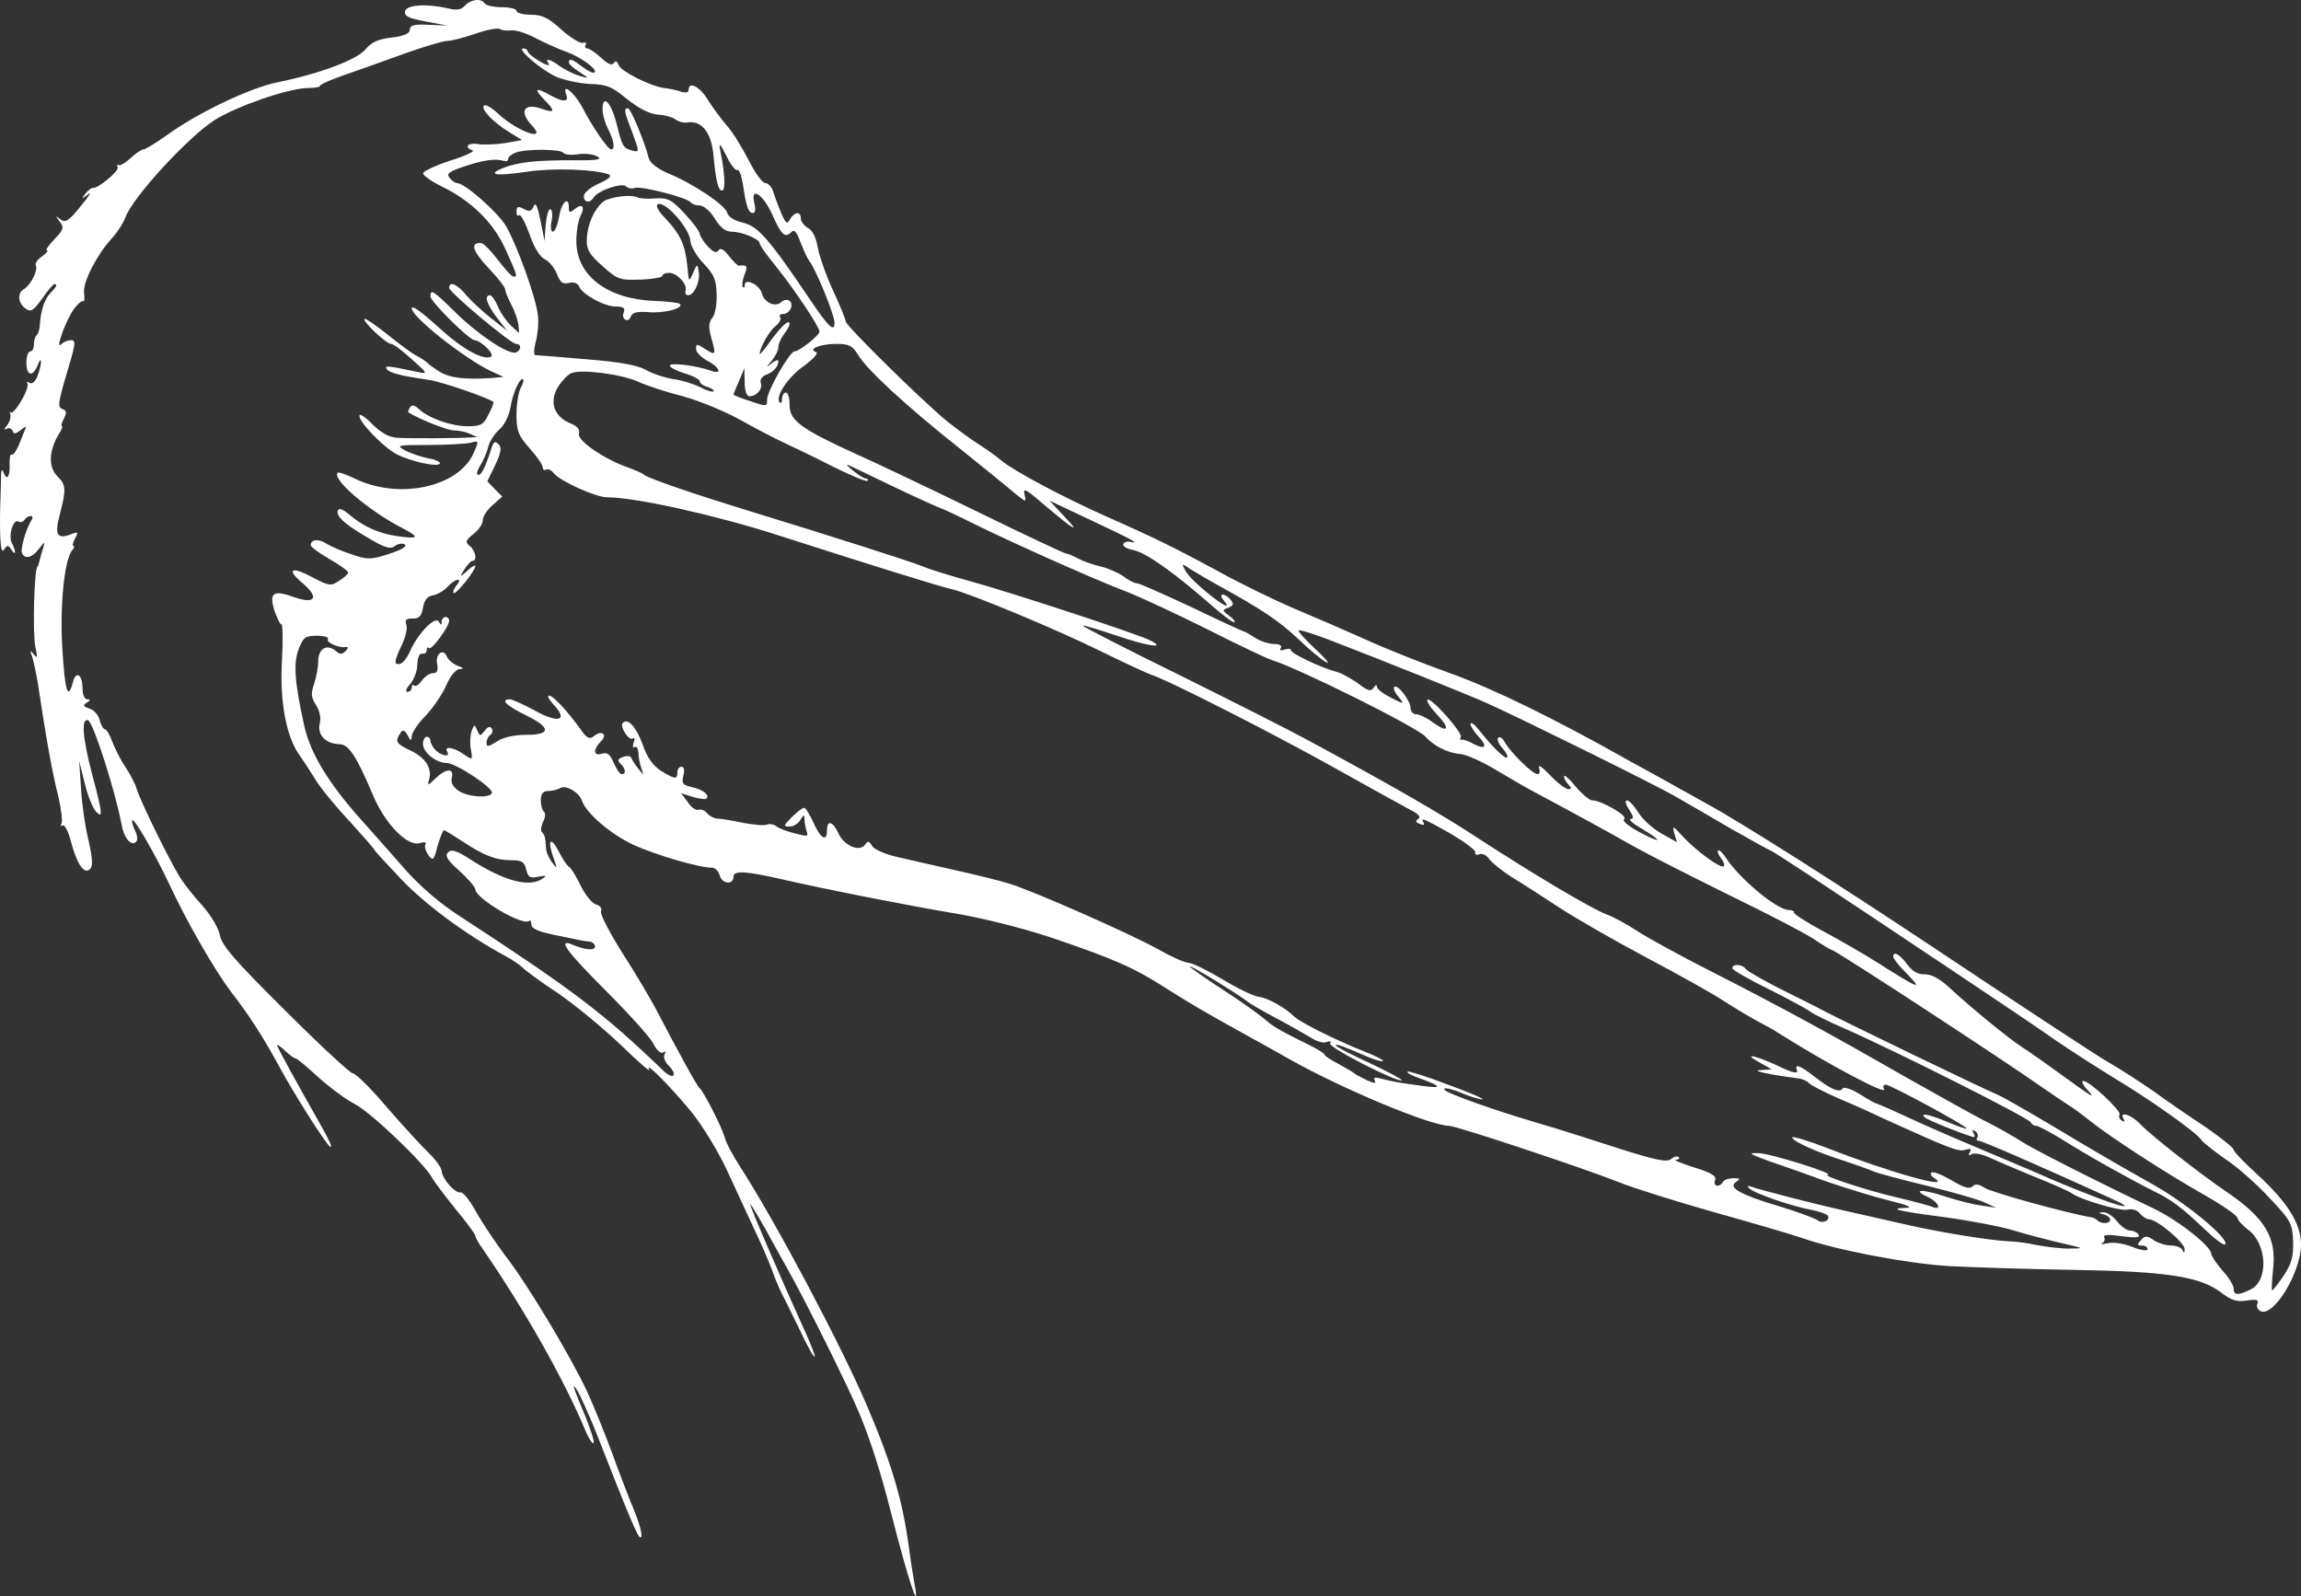 <?xml version="1.0" encoding="UTF-8" standalone="no"?>
<svg
   xmlns:dc="http://purl.org/dc/elements/1.1/"
   xmlns:cc="http://creativecommons.org/ns#"
   xmlns:rdf="http://www.w3.org/1999/02/22-rdf-syntax-ns#"
   xmlns:svg="http://www.w3.org/2000/svg"
   xmlns="http://www.w3.org/2000/svg"
   xmlns:sodipodi="http://sodipodi.sourceforge.net/DTD/sodipodi-0.dtd"
   xmlns:inkscape="http://www.inkscape.org/namespaces/inkscape"
   version="1.0"
   width="615.059pt"
   height="426.634pt"
   viewBox="0 0 615.059 426.634"
   preserveAspectRatio="xMidYMid meet"
   id="svg16"
   sodipodi:docname="Pelican_white.svg"
   inkscape:version="0.92.3 (2405546, 2018-03-11)">
  <rect x="0" y="0" width="615.059" height="426.634" fill="#333333" stroke="none"/>
  <defs
     id="defs20" />
  <sodipodi:namedview
     pagecolor="#ffffff"
     bordercolor="#666666"
     borderopacity="1"
     objecttolerance="10"
     gridtolerance="10"
     guidetolerance="10"
     inkscape:pageopacity="0"
     inkscape:pageshadow="2"
     inkscape:window-width="1920"
     inkscape:window-height="1017"
     id="namedview18"
     showgrid="false"
     inkscape:zoom="0.17151163"
     inkscape:cx="-476.37003"
     inkscape:cy="45.390211"
     inkscape:window-x="-8"
     inkscape:window-y="-8"
     inkscape:window-maximized="1"
     inkscape:current-layer="g14" />
  <g
     transform="matrix(0.1,0,0,-0.1,-88.941,953.929)"
     id="g14"
     style="fill:#000000;stroke:none">
    <path
       d="m 2132,9524 c -10,-11 -22,-13 -45,-7 -57,13 -111,10 -115,-8 -2,-13 10,-19 55,-27 l 58,-11 -50,2 c -38,2 -50,-1 -50,-13 0,-10 -15,-17 -48,-21 -36,-4 -54,-12 -70,-31 -24,-29 -124,-66 -237,-89 -71,-14 -214,-82 -296,-142 -28,-20 -56,-37 -61,-37 -5,0 -20,-10 -33,-22 -14,-13 -28,-22 -33,-20 -5,1 -6,-1 -3,-6 5,-9 -54,-58 -66,-55 -3,1 -12,-5 -20,-15 -12,-16 -11,-16 7,-2 10,8 2,-6 -20,-32 -32,-40 -41,-45 -54,-35 -14,11 -14,10 -2,-6 12,-16 11,-21 -14,-47 -16,-17 -25,-30 -20,-30 5,0 -1,-7 -13,-16 -12,-8 -20,-19 -17,-24 7,-12 -13,-52 -31,-63 -19,-11 -17,-37 3,-52 15,-11 21,-7 45,26 15,22 30,39 33,39 9,0 5,-8 -11,-24 -15,-16 -25,-44 -28,-83 0,-12 -4,-25 -8,-29 -5,-4 -8,-16 -8,-26 0,-10 -4,-18 -10,-18 -5,0 -10,-13 -10,-30 0,-35 17,-40 30,-7 12,30 12,5 0,-28 -6,-16 -14,-23 -22,-19 -6,4 -9,3 -5,-2 3,-5 -5,-27 -18,-48 -12,-21 -25,-34 -27,-29 -3,4 -3,2 -1,-6 2,-7 -2,-21 -9,-29 -8,-10 -9,-13 -1,-9 6,4 13,1 16,-5 3,-10 8,-9 22,2 10,8 16,11 13,5 -2,-5 -10,-25 -17,-42 -7,-18 -16,-31 -20,-29 -4,3 -6,-7 -6,-22 2,-36 -7,-50 -16,-26 -5,13 -7,7 -7,-21 -1,-22 -1,-51 -2,-65 -2,-89 1,-134 10,-120 9,13 11,13 20,0 12,-19 13,-5 1,18 -10,20 4,66 18,57 5,-3 12,-1 16,5 3,5 11,10 16,10 6,0 7,-5 2,-12 -14,-23 -29,-74 -25,-86 6,-19 28,-14 46,11 15,19 16,20 11,2 -4,-11 -8,-27 -10,-35 -2,-8 -4,-15 -5,-15 -9,0 -14,-178 -6,-215 6,-27 5,-32 -4,-20 -10,12 -11,12 -5,-5 4,-11 11,-45 16,-75 22,-146 39,-241 54,-298 8,-35 12,-68 9,-74 -4,-6 -3,-8 3,-5 5,3 15,-16 22,-43 16,-60 35,-89 51,-74 8,8 7,28 -4,77 -9,36 -18,99 -20,139 l -5,73 15,-60 c 8,-33 22,-67 30,-75 19,-20 18,-7 -11,102 -25,96 -29,149 -10,142 14,-6 73,-191 89,-277 6,-37 26,-61 39,-48 5,5 4,17 -3,31 -6,12 -9,24 -7,27 6,5 63,-95 97,-167 48,-104 122,-232 167,-292 47,-60 86,-121 128,-198 38,-71 126,-210 137,-216 7,-4 -3,19 -22,52 -70,124 -120,214 -120,220 0,2 10,-4 22,-16 12,-11 24,-20 28,-20 3,0 30,-22 59,-49 30,-27 74,-60 99,-73 42,-21 185,-158 206,-196 5,-10 33,-47 62,-83 30,-36 54,-69 54,-73 0,-4 8,-19 19,-34 113,-164 218,-350 275,-486 9,-22 19,-37 22,-34 3,3 -7,34 -21,69 -35,84 -40,99 -21,69 8,-14 29,-61 47,-105 89,-227 113,-285 120,-285 9,0 -2,39 -26,95 -9,22 -32,82 -50,132 -19,51 -48,123 -65,160 -44,95 -160,289 -220,366 -27,36 -63,90 -79,119 -16,29 -34,52 -41,50 -14,-3 -49,37 -50,57 0,8 -15,29 -32,46 -18,17 -69,72 -113,123 -43,51 -85,92 -92,92 -7,0 -89,76 -181,168 -136,135 -170,174 -175,202 -4,20 -24,53 -47,79 -22,24 -49,58 -60,76 -28,45 -106,204 -115,235 -4,14 -18,41 -31,60 -13,19 -28,50 -35,68 -6,17 -15,32 -19,32 -4,0 -11,11 -14,24 -3,14 -16,28 -27,31 -17,6 -19,9 -8,16 10,6 11,9 2,9 -8,0 -13,13 -13,29 0,38 -18,49 -26,16 -13,-50 -21,-23 -28,90 -7,114 5,236 26,263 6,6 7,12 4,12 -4,0 -2,9 4,20 10,18 8,19 -14,10 -34,-12 -41,1 -27,53 18,70 17,80 -6,103 -25,25 -23,68 3,112 8,12 12,22 9,22 -3,0 -1,9 5,20 8,16 8,22 -4,26 -12,5 -11,15 5,72 32,107 33,112 17,112 -8,0 -19,-5 -25,-11 -18,-18 15,71 36,97 10,13 21,21 23,18 3,-2 4,8 2,23 -3,29 34,101 75,146 14,15 30,40 36,56 19,53 168,215 239,260 58,36 192,83 246,85 21,0 36,3 34,5 -2,3 24,15 58,27 35,12 108,38 163,58 55,20 109,36 120,36 12,0 45,9 75,19 30,11 59,16 65,13 5,-4 19,-5 31,-4 12,2 42,-8 68,-22 25,-13 61,-29 79,-35 37,-13 84,-47 76,-55 -3,-4 -17,3 -32,14 -27,21 -37,25 -37,12 0,-4 12,-15 28,-25 27,-18 27,-18 2,-11 -14,4 -37,15 -52,25 -30,22 -43,24 -32,8 4,-7 -7,-4 -25,7 -17,10 -31,22 -31,26 0,4 -6,8 -12,8 -18,0 41,-52 84,-74 21,-10 62,-19 92,-21 47,-1 61,-7 102,-41 32,-25 59,-39 82,-41 18,-1 40,-7 47,-13 8,-6 22,-10 32,-8 37,6 63,-26 69,-83 7,-76 13,-99 24,-99 9,0 7,48 -5,105 -5,25 -2,23 16,-12 11,-24 25,-41 29,-38 5,3 11,-14 15,-37 9,-62 15,-78 27,-78 6,0 8,10 4,25 -12,48 22,27 48,-30 25,-56 34,-63 52,-45 7,7 14,-3 23,-28 8,-20 18,-43 24,-51 17,-21 67,-143 67,-164 0,-27 -15,-13 -65,61 -110,163 -139,196 -179,206 -24,5 -40,16 -43,27 -6,21 -93,79 -160,106 -25,11 -45,26 -49,38 -12,47 -49,135 -56,135 -12,0 -10,-10 12,-66 19,-52 19,-52 -1,-47 -24,7 -26,9 -42,74 -15,56 -37,78 -37,36 0,-14 7,-38 15,-53 16,-31 19,-54 8,-54 -9,0 -50,60 -78,114 -21,39 -55,66 -42,32 8,-20 -9,-20 -43,-1 -39,22 -45,18 -16,-12 30,-30 29,-37 -5,-25 -49,18 -64,-6 -27,-45 42,-45 -43,-14 -94,35 -15,14 -31,23 -35,19 -9,-9 23,-43 66,-70 l 36,-22 -45,-8 c -25,-4 -57,-5 -72,-3 -28,5 -40,-8 -15,-17 6,-2 -21,-15 -60,-27 -40,-13 -73,-29 -73,-34 1,-6 22,-21 48,-34 81,-39 141,-98 173,-170 32,-71 32,-72 21,-72 -5,0 -23,20 -42,45 -19,25 -39,45 -46,45 -28,0 -22,-21 21,-67 25,-26 45,-52 45,-58 0,-5 7,-23 16,-40 9,-16 17,-40 19,-53 l 2,-23 -23,21 c -12,12 -28,35 -34,51 -7,16 -16,29 -21,29 -16,0 -9,-23 18,-59 l 28,-36 -42,33 c -23,18 -53,46 -67,62 -24,30 -46,39 -46,20 0,-12 165,-150 179,-150 15,0 14,-17 -1,-23 -20,-6 -101,48 -162,108 -59,58 -66,63 -66,42 0,-14 104,-117 118,-117 17,-1 54,-37 44,-44 -19,-11 -74,19 -131,70 -56,51 -81,69 -81,59 0,-23 140,-133 210,-167 l 35,-16 -30,-3 c -72,-5 -114,0 -141,17 -16,10 -31,21 -34,25 -3,3 -15,11 -28,18 -12,6 -47,32 -78,57 -31,25 -58,43 -60,41 -7,-6 58,-67 71,-67 6,0 30,-18 55,-41 43,-38 44,-40 16,-34 -80,17 -89,18 -83,8 7,-10 31,-17 112,-29 33,-4 162,-49 173,-59 2,-2 -4,-17 -13,-34 -13,-27 -21,-31 -56,-31 -43,0 -103,21 -130,46 -12,11 -19,12 -24,4 -4,-6 -5,-12 -4,-13 31,-19 102,-47 120,-48 13,0 33,-4 44,-9 l 20,-9 -20,-1 c -25,-2 -150,-3 -192,-1 -23,1 -43,12 -68,36 -19,20 -35,30 -35,23 0,-18 65,-85 100,-103 37,-19 109,-35 115,-25 3,4 -11,11 -30,14 -19,4 -47,13 -62,21 -26,14 -23,15 62,15 50,0 100,3 113,6 21,6 22,5 8,-26 -38,-92 -199,-128 -318,-70 -23,11 -43,18 -46,16 -17,-17 84,-103 176,-150 44,-23 40,-28 -15,-20 -51,7 -93,26 -130,58 -13,11 -25,17 -28,14 -13,-13 11,-37 71,-72 51,-31 67,-36 79,-26 8,6 20,8 26,4 8,-5 -8,-14 -41,-25 -49,-16 -58,-16 -99,-2 -25,8 -56,21 -69,29 -21,14 -42,12 -42,-4 0,-5 23,-21 50,-37 28,-16 50,-32 50,-36 0,-4 -11,-14 -24,-22 -22,-15 -27,-14 -71,9 -58,31 -72,22 -25,-17 44,-38 31,-56 -27,-35 -53,19 -65,11 -50,-37 7,-20 15,-37 19,-37 3,0 4,-44 1,-97 -6,-108 11,-201 46,-251 11,-15 30,-45 44,-67 13,-22 54,-72 91,-111 36,-40 66,-74 66,-76 0,-2 33,-38 73,-80 64,-67 172,-147 277,-204 19,-10 39,-24 45,-30 5,-6 48,-38 95,-69 47,-32 123,-95 169,-139 46,-45 80,-74 76,-66 -14,26 54,-42 111,-111 31,-38 74,-108 100,-165 25,-54 59,-128 76,-164 17,-36 36,-81 43,-101 7,-20 18,-45 23,-55 6,-11 27,-54 48,-97 20,-43 38,-76 41,-74 2,2 -10,33 -26,68 -54,118 -150,339 -146,339 2,0 20,-30 41,-67 21,-38 46,-84 57,-103 50,-88 166,-322 194,-390 28,-67 57,-157 83,-260 46,-180 78,-278 65,-200 -4,19 -13,78 -20,130 -16,107 -46,207 -107,349 -67,158 -244,493 -343,646 -18,28 -36,62 -39,76 -8,27 -56,121 -66,129 -7,5 -57,97 -111,200 -18,36 -62,109 -96,162 -34,54 -60,104 -57,111 3,9 -3,16 -14,19 -10,3 -29,26 -41,51 -12,25 -26,47 -30,49 -5,2 -18,21 -29,43 -22,42 -30,27 -12,-22 9,-26 9,-27 -5,-9 -8,11 -16,28 -16,38 -2,31 -4,36 -11,43 -4,4 -2,17 3,28 6,11 7,22 3,26 -5,3 -9,17 -9,31 0,18 6,25 20,25 11,0 25,4 32,8 15,9 51,-12 58,-34 11,-33 77,-90 138,-118 59,-27 175,-61 209,-61 9,0 18,-9 21,-20 6,-24 37,-27 37,-4 0,17 33,15 125,-6 122,-28 346,-72 460,-91 79,-13 183,-39 265,-66 170,-58 220,-80 306,-135 38,-25 114,-70 169,-100 55,-30 129,-72 165,-92 141,-79 374,-176 423,-176 19,0 356,-112 452,-150 42,-17 155,-52 253,-80 97,-27 203,-58 236,-69 93,-33 282,-69 396,-76 58,-3 206,-8 330,-10 252,-4 341,-18 397,-61 27,-21 42,-25 68,-21 27,4 33,2 28,-9 -3,-7 2,-16 10,-20 36,-13 107,106 107,179 0,56 -37,114 -118,188 -34,31 -62,60 -62,65 0,5 -35,33 -77,62 -43,28 -105,71 -138,95 -33,23 -87,58 -120,77 -33,19 -249,161 -480,315 -236,157 -495,322 -590,374 -93,52 -192,107 -220,122 -190,107 -355,188 -470,229 -73,26 -173,66 -221,88 -49,22 -134,59 -189,82 -55,23 -147,68 -205,100 -111,60 -166,88 -295,145 -124,55 -255,125 -290,154 -11,10 -38,29 -60,43 -22,14 -60,42 -85,62 -68,56 -270,255 -270,266 0,5 -15,42 -34,83 -19,41 -37,93 -41,116 -4,25 -14,45 -26,51 -10,6 -19,17 -19,25 0,20 -17,19 -29,-2 -8,-14 -11,-12 -24,18 -8,20 -18,45 -21,57 -4,12 -14,22 -21,22 -8,0 -28,28 -45,62 -18,35 -44,77 -59,93 -15,17 -37,48 -50,68 -21,35 -51,50 -51,26 0,-7 -8,-9 -22,-4 -13,4 -32,8 -43,9 -35,4 -115,44 -122,61 -4,11 -8,13 -13,6 -4,-8 -16,-3 -34,14 -15,14 -32,25 -37,25 -6,0 -7,4 -4,10 3,5 0,7 -7,5 -7,-3 -33,13 -58,35 -35,32 -52,40 -82,40 -21,0 -38,5 -38,10 0,6 -18,10 -39,10 -22,0 -43,5 -46,10 -9,15 -38,11 -53,-6 z m 263,-393 c 3,-5 21,-7 39,-4 19,3 42,0 52,-6 15,-8 0,-11 -66,-10 -99,0 -144,-5 -184,-20 -48,-19 -22,-23 60,-11 71,11 184,7 221,-7 9,-4 -1,-13 -26,-24 -23,-10 -41,-25 -41,-34 0,-17 16,-20 26,-4 11,19 76,41 87,30 5,-5 16,-7 23,-4 16,6 142,-26 150,-39 3,-4 14,-8 24,-8 10,0 28,-15 40,-35 15,-24 29,-35 45,-35 28,0 75,-20 75,-31 0,-5 19,-32 43,-61 50,-62 117,-163 117,-175 0,-10 -54,-53 -67,-53 -13,-1 -73,-106 -73,-128 0,-20 -1,-20 -45,-5 -25,8 -45,16 -45,18 0,1 7,18 15,36 l 14,34 1,-37 c 0,-24 5,-38 13,-38 19,0 36,20 30,36 -3,8 3,17 13,21 20,7 34,22 34,37 0,5 -8,2 -17,-5 -17,-13 -17,-13 0,7 9,11 17,27 17,35 0,9 7,24 15,35 8,10 15,23 15,27 0,15 -21,-4 -51,-45 -16,-23 -29,-38 -29,-35 0,16 27,64 43,75 9,7 15,18 12,23 -4,5 0,9 8,9 18,0 30,27 16,36 -6,3 -15,2 -21,-4 -15,-15 -46,-2 -52,23 -6,23 -46,43 -46,22 0,-6 -2,-8 -5,-5 -3,3 -1,17 4,32 10,24 8,28 -15,25 -3,0 -15,12 -26,26 -14,18 -23,23 -28,15 -5,-8 -14,-5 -29,11 -11,12 -21,28 -21,33 0,6 -18,30 -40,54 -36,38 -45,43 -78,41 -21,-2 -42,0 -47,2 -13,8 -54,5 -82,-5 -27,-9 -54,-61 -55,-107 -1,-27 7,-40 42,-71 40,-36 46,-38 102,-36 32,1 58,6 58,10 0,4 8,8 18,8 21,0 50,-31 44,-48 -2,-7 1,-12 7,-12 16,0 33,38 28,63 -3,22 -4,22 -15,-3 -9,-22 -11,-23 -13,-5 -7,80 -16,103 -66,156 -14,15 -21,29 -16,32 19,12 87,-65 88,-99 1,-13 17,-40 35,-59 28,-29 34,-43 35,-82 1,-27 -4,-55 -12,-64 -9,-11 -10,-24 -3,-50 14,-49 13,-51 -15,-33 -23,15 -25,15 -25,0 0,-8 14,-22 30,-31 35,-18 41,-39 8,-26 -37,13 -108,22 -108,13 0,-5 18,-14 40,-21 22,-6 40,-16 40,-21 0,-5 9,-12 21,-15 11,-4 18,-9 16,-12 -3,-2 -19,2 -35,11 -16,8 -49,19 -73,22 -24,4 -57,15 -74,25 -21,12 -70,21 -158,28 -70,6 -132,11 -137,11 -4,0 -4,16 2,37 5,20 8,52 5,72 -6,48 -56,186 -85,236 -22,37 -110,115 -131,115 -5,0 -14,6 -20,14 -9,11 -1,17 41,31 52,17 81,21 105,14 6,-2 11,0 11,6 0,5 9,12 19,16 27,11 121,10 128,0 z m 788,-540 c 22,-38 124,-133 270,-249 66,-53 134,-108 150,-122 30,-24 30,-24 25,-2 -5,18 4,14 50,-26 84,-71 102,-81 57,-34 l -40,43 110,-52 c 111,-52 133,-64 105,-58 -8,2 -16,-1 -18,-6 -2,-6 10,-13 27,-16 33,-7 105,-57 201,-141 35,-31 67,-55 69,-52 3,2 -4,11 -15,18 -18,14 -18,15 -1,21 14,6 15,10 6,21 -6,8 -16,14 -21,14 -6,0 -5,-7 2,-15 22,-26 0,-16 -46,22 -25,20 -50,45 -56,57 -11,20 -10,20 15,3 15,-9 48,-29 74,-43 118,-65 162,-95 213,-143 30,-29 64,-57 75,-62 11,-6 -2,10 -29,35 -27,25 -48,48 -45,50 2,3 40,-9 84,-26 140,-54 375,-148 423,-170 97,-44 439,-213 497,-246 33,-19 101,-58 150,-87 50,-28 97,-55 105,-58 14,-6 105,-66 472,-311 73,-49 151,-101 173,-116 22,-15 76,-51 120,-82 44,-30 116,-76 160,-103 92,-55 216,-143 228,-162 4,-7 34,-30 65,-52 32,-21 85,-68 118,-104 57,-60 61,-68 63,-116 1,-40 -4,-59 -25,-91 -15,-22 -29,-40 -31,-40 -2,0 -1,24 2,53 11,88 -20,141 -129,214 -66,45 -199,149 -225,177 -24,26 -59,37 -45,14 4,-7 3,-8 -5,-4 -6,4 -9,11 -6,16 6,9 -80,90 -97,90 -6,0 -1,-12 13,-26 18,-20 10,-16 -29,12 -83,60 -115,83 -147,104 -40,26 -137,106 -190,155 -29,27 -51,40 -70,40 -19,-1 -34,8 -48,27 -20,27 -37,36 -37,20 0,-5 17,-26 38,-47 43,-44 29,-38 -78,30 -36,23 -102,61 -147,85 -45,24 -80,47 -78,50 2,3 -5,7 -16,7 -33,3 -130,84 -166,139 -9,14 -18,22 -21,20 -3,-3 1,-12 8,-21 7,-9 10,-18 7,-21 -7,-8 -74,41 -110,80 -26,29 -28,29 -22,7 l 7,-23 -41,23 c -23,13 -51,38 -62,56 -11,18 -25,33 -31,33 -6,0 -3,-11 6,-25 12,-18 13,-25 4,-25 -7,0 6,-12 30,-26 59,-35 53,-41 -8,-8 -29,16 -46,30 -39,34 11,8 -61,50 -86,50 -7,0 -27,17 -44,37 -17,21 -31,33 -31,27 0,-5 5,-15 12,-22 9,-9 9,-12 -1,-12 -7,0 -29,17 -49,38 -19,20 -32,29 -29,20 4,-10 2,-18 -4,-18 -13,0 -71,57 -87,85 -6,11 -14,17 -18,12 -4,-4 1,-16 11,-27 10,-11 16,-23 13,-25 -5,-6 -37,25 -77,75 -11,14 -20,20 -21,14 0,-5 9,-20 21,-33 26,-27 19,-37 -13,-20 -12,7 -27,12 -31,11 -5,-1 -6,2 -3,7 7,10 -80,108 -89,100 -3,-4 8,-21 25,-39 37,-39 31,-52 -10,-22 -16,12 -36,22 -45,22 -8,0 -15,7 -15,16 0,20 -35,66 -44,57 -3,-4 2,-15 11,-26 10,-11 14,-18 8,-16 -40,18 -65,34 -65,43 0,6 -4,5 -9,-3 -7,-11 -15,-9 -42,12 -19,13 -45,28 -59,31 -41,11 -120,49 -120,57 0,5 -7,5 -17,2 -10,-4 -14,-2 -10,4 4,6 -3,11 -18,11 -14,0 -36,7 -50,16 -14,9 -27,17 -30,17 -2,0 -65,29 -140,65 -75,35 -140,64 -146,64 -6,0 -23,8 -37,19 -15,10 -42,22 -60,26 -18,4 -45,13 -60,21 -15,8 -30,14 -34,14 -4,0 -110,50 -235,111 -125,61 -272,131 -326,155 -145,66 -177,89 -177,130 0,19 -4,34 -10,34 -5,0 -10,-7 -10,-17 0,-9 -3,-13 -6,-10 -14,14 20,67 64,98 26,19 40,35 33,37 -24,8 11,22 54,22 34,0 43,-5 58,-29 z m -588,-72 c 22,-10 76,-28 120,-39 44,-12 114,-41 155,-64 41,-23 93,-50 115,-60 22,-10 80,-38 129,-63 48,-24 91,-42 94,-39 3,3 1,6 -4,6 -5,0 -20,10 -34,21 -14,11 -20,19 -15,16 6,-2 63,-30 128,-61 65,-31 121,-56 123,-56 2,0 41,-18 87,-41 99,-49 329,-152 412,-183 33,-13 128,-57 210,-98 83,-42 161,-79 174,-83 72,-22 391,-181 411,-205 21,-24 60,-44 92,-46 16,-1 61,-21 100,-45 40,-24 87,-51 103,-59 101,-54 200,-108 265,-145 41,-23 156,-81 255,-130 99,-48 199,-100 223,-116 24,-16 45,-29 48,-29 9,0 460,-295 562,-367 30,-21 62,-42 71,-48 9,-5 35,-24 56,-41 58,-46 206,-142 307,-199 49,-28 88,-55 88,-61 0,-5 13,-20 29,-32 51,-38 55,-138 5,-160 -33,-16 -44,-15 -44,3 0,8 -13,30 -30,48 -16,19 -30,39 -30,45 0,20 -90,91 -156,122 -141,67 -329,162 -354,180 -14,9 -52,31 -85,48 -33,16 -136,74 -230,127 -195,112 -335,188 -520,282 -71,36 -155,82 -185,101 -30,20 -69,41 -86,47 -38,14 -192,105 -344,204 -102,67 -231,141 -455,262 -38,21 -190,98 -337,171 -147,72 -266,133 -264,135 1,2 43,-11 91,-27 85,-29 133,-35 90,-13 -29,16 -374,129 -483,159 -51,14 -107,31 -125,39 -35,14 -251,83 -457,146 -144,44 -283,91 -290,100 -3,3 -21,11 -40,18 -64,22 -138,72 -133,91 3,12 -5,21 -26,29 -41,18 -54,57 -30,96 10,16 26,33 36,37 28,11 134,-3 178,-23 z m -314,-17 c -6,-12 -11,-43 -11,-71 0,-44 5,-56 35,-90 19,-21 35,-44 35,-50 0,-7 4,-10 9,-7 5,3 14,-1 21,-10 19,-22 112,-64 143,-64 75,0 290,-48 452,-100 258,-83 435,-138 470,-146 48,-11 281,-108 400,-167 61,-30 120,-57 131,-61 43,-13 324,-156 494,-251 96,-54 188,-104 204,-113 18,-9 24,-17 16,-22 -8,-5 -7,-9 5,-13 9,-4 13,-3 10,3 -10,16 -1,12 72,-29 37,-22 67,-44 66,-50 -2,-6 3,-8 11,-5 8,3 20,-3 27,-14 8,-10 34,-31 59,-47 25,-15 81,-51 125,-80 44,-29 150,-90 235,-135 85,-45 178,-97 205,-115 28,-18 68,-42 90,-54 22,-12 47,-25 55,-31 143,-90 299,-172 285,-151 -3,6 -1,11 5,11 13,0 221,-113 216,-117 -2,-2 -24,6 -50,17 -50,21 -77,26 -61,12 9,-8 121,-52 131,-52 3,0 2,5 -2,12 -4,7 -3,8 5,4 6,-4 9,-12 6,-17 -4,-5 -2,-9 4,-9 8,0 151,-62 349,-152 76,-34 39,-29 -54,8 -49,19 -102,41 -119,49 -16,7 -91,39 -165,70 -74,31 -168,72 -208,91 -41,19 -76,34 -78,34 -2,0 -22,11 -44,25 -21,13 -42,20 -45,15 -8,-13 -33,-2 -76,32 -40,31 -54,35 -46,15 3,-8 -12,-5 -42,9 -64,31 -108,41 -61,15 l 35,-20 -30,-2 c -27,-1 22,-12 100,-22 11,-1 25,-7 30,-13 6,-6 39,-23 75,-39 36,-15 92,-40 125,-56 179,-81 199,-89 218,-83 14,4 17,3 12,-6 -5,-9 -4,-11 4,-6 7,4 26,1 44,-7 18,-8 73,-32 122,-52 50,-20 95,-40 100,-44 24,-18 132,-50 151,-45 12,3 26,-1 33,-10 8,-9 19,-16 25,-16 21,0 96,-63 95,-80 0,-10 -2,-11 -6,-2 -2,6 -16,12 -29,12 -14,0 -35,6 -47,14 -19,13 -24,13 -35,0 -11,-11 -10,-14 3,-14 8,0 15,-4 15,-10 0,-5 -18,-3 -40,6 -22,9 -52,14 -67,10 -16,-3 -22,-3 -15,0 6,3 9,10 6,16 -4,7 11,8 46,3 38,-5 51,-4 46,4 -4,6 -14,11 -23,11 -8,0 -24,11 -35,25 -11,14 -27,24 -36,24 -15,-1 -15,-2 1,-6 9,-2 17,-9 17,-14 0,-11 -23,-12 -34,-2 -3,4 -12,8 -19,9 -61,10 -264,66 -282,78 -16,10 -25,12 -33,4 -8,-8 -24,-3 -57,17 -26,15 -49,24 -53,20 -4,-3 0,-10 8,-15 50,-32 -118,15 -282,79 -54,21 -98,34 -98,30 0,-10 67,-40 140,-63 30,-10 64,-22 75,-27 11,-5 74,-22 140,-38 66,-16 136,-36 155,-44 l 35,-16 -40,6 c -22,3 -66,14 -99,25 -60,20 -88,18 -42,-3 27,-13 37,-36 11,-26 -8,4 -51,15 -97,26 -85,20 -201,59 -183,60 23,2 -155,58 -186,58 -29,1 -24,-2 31,-22 36,-12 106,-37 155,-55 50,-17 124,-40 165,-50 46,-11 64,-19 46,-19 -53,-2 -23,-9 100,-25 67,-9 151,-25 187,-36 36,-11 94,-26 129,-34 57,-13 59,-14 23,-14 -22,-1 -62,4 -90,9 -27,6 -59,10 -70,10 -45,1 -186,23 -285,46 -58,13 -127,29 -155,35 -81,18 -228,56 -250,64 -14,5 -17,4 -10,-3 12,-13 116,-49 168,-58 20,-4 39,-11 42,-15 8,-13 -15,-23 -28,-12 -7,5 -52,22 -102,37 -104,31 -138,50 -115,65 12,8 11,10 -7,10 -12,0 -25,-4 -28,-10 -10,-16 -28,-12 -21,5 4,11 -11,20 -57,34 -34,11 -56,20 -48,20 8,1 11,4 8,7 -4,4 -13,2 -21,-5 -11,-9 -40,-3 -138,28 -67,22 -168,54 -223,70 -103,30 -233,76 -243,86 -10,10 16,5 51,-10 20,-8 42,-15 49,-14 7,0 -34,18 -92,39 -57,22 -106,37 -108,35 -3,-3 8,-9 24,-15 62,-22 71,-30 29,-25 -69,9 -89,12 -119,20 -21,6 -27,5 -22,-4 5,-8 -1,-8 -21,1 -15,7 -30,15 -33,18 -3,3 -22,14 -42,25 -21,11 -38,22 -38,25 0,3 -17,14 -37,24 -83,41 -99,50 -123,71 -14,12 -64,48 -112,79 -49,32 -88,59 -88,62 0,5 124,-71 150,-91 8,-7 44,-28 80,-47 36,-19 78,-43 93,-52 15,-10 34,-16 42,-12 10,3 13,2 10,-4 -6,-10 182,-106 191,-98 2,2 -37,23 -86,46 -50,23 -90,44 -90,47 0,5 17,-1 84,-30 21,-9 40,-14 42,-12 3,2 -21,15 -53,27 -77,31 -167,76 -184,92 -26,25 -71,50 -95,53 -13,1 -56,22 -96,46 -40,24 -82,45 -93,45 -11,1 -47,17 -80,36 -71,40 -343,160 -400,176 -22,7 -87,23 -145,36 -58,13 -129,29 -158,36 -28,7 -57,19 -62,29 -8,13 -11,13 -18,3 -14,-21 -56,-4 -71,29 -15,33 -31,38 -31,9 0,-32 -17,-23 -36,20 -10,22 -21,40 -25,40 -5,0 -19,-11 -33,-25 -23,-23 -23,-25 -6,-25 10,0 24,8 29,18 9,15 10,15 11,0 0,-9 3,-23 6,-32 5,-13 0,-13 -33,-4 -21,5 -43,14 -49,19 -6,5 -18,7 -25,4 -8,-3 -37,0 -64,5 -28,6 -58,11 -67,11 -9,0 -22,7 -28,14 -6,8 -17,12 -23,10 -7,-3 -20,6 -29,20 l -18,24 32,-10 c 17,-5 34,-7 36,-4 9,9 -10,24 -38,30 -26,6 -29,10 -24,31 4,14 2,24 -5,24 -6,0 -11,-7 -11,-15 0,-20 -6,-19 -44,4 -21,14 -37,35 -49,71 -17,46 -39,71 -53,57 -9,-9 16,-48 26,-42 6,4 7,-1 3,-11 -3,-10 -2,-15 3,-12 5,4 9,-4 10,-15 0,-12 4,-31 8,-42 7,-19 7,-19 -8,-1 -8,10 -17,24 -19,29 -2,6 -11,7 -22,3 -14,-5 -16,-9 -7,-18 14,-14 16,-28 3,-28 -5,0 -14,14 -21,30 -10,23 -17,29 -31,25 -24,-8 -25,11 -3,33 19,19 1,31 -20,13 -10,-8 -18,-5 -32,15 -36,51 -76,94 -87,94 -6,0 0,-11 13,-25 39,-42 12,-50 -51,-15 -30,16 -60,30 -66,30 -28,0 -10,-17 43,-43 67,-33 67,-52 -2,-52 -31,0 -61,-7 -77,-18 -22,-14 -27,-15 -27,-3 0,8 5,18 10,21 6,4 7,11 4,17 -5,7 -11,5 -19,-6 -12,-15 -13,-15 -20,1 -7,17 -8,17 -15,-2 -4,-11 -5,-33 -2,-49 5,-29 5,-29 -19,-13 -26,19 -54,23 -44,7 9,-15 -15,-12 -31,4 -8,8 -14,19 -14,25 0,6 -4,11 -10,11 -5,0 -10,-9 -10,-19 0,-23 35,-51 63,-51 25,0 129,-69 121,-81 -8,-14 -63,-10 -88,6 -16,11 -22,22 -19,35 7,27 -15,26 -43,-1 -22,-21 -23,-21 -17,-1 7,29 -11,57 -52,76 -37,18 -40,23 -26,45 7,11 11,10 20,-5 8,-16 10,-16 11,-3 0,9 16,34 37,55 20,21 45,58 55,81 11,26 26,43 36,44 12,0 11,3 -6,9 -12,5 -25,16 -28,24 -9,24 -32,8 -26,-20 3,-17 0,-24 -11,-24 -9,0 -22,-9 -30,-20 -8,-11 -17,-17 -20,-13 -4,3 -7,1 -7,-5 0,-7 -5,-12 -12,-12 -6,0 -3,9 8,21 10,12 19,35 19,53 1,19 6,30 13,28 7,-1 12,3 12,10 0,6 3,9 6,5 7,-7 54,58 54,73 0,6 -4,10 -10,10 -5,0 -10,-6 -10,-12 0,-10 -2,-10 -8,0 -10,15 -55,-32 -75,-76 -13,-30 -27,-43 -39,-36 -4,3 2,22 13,44 11,22 18,48 15,58 -5,15 -1,18 16,18 17,-1 24,6 28,29 4,21 12,31 27,33 11,2 29,12 39,23 20,22 42,26 24,4 -7,-9 -11,-18 -8,-21 6,-5 58,60 58,72 0,4 -10,-1 -21,-12 -22,-19 -22,-19 -8,4 8,12 17,22 21,22 14,0 9,27 -7,40 -13,11 -11,15 10,32 14,11 25,27 25,37 0,10 12,28 26,40 l 26,23 -20,20 -20,21 21,43 c 16,34 18,47 9,56 -9,9 -13,7 -18,-8 -17,-53 -27,-74 -36,-74 -6,0 -4,10 4,23 8,12 18,35 22,50 3,15 17,37 30,48 14,12 26,37 30,60 6,38 26,82 34,74 2,-2 -1,-12 -7,-23 z m -515,-671 c -6,-9 31,-25 49,-21 6,1 5,-4 -2,-11 -10,-10 -15,-9 -27,1 -23,19 -46,5 -46,-28 0,-16 -5,-43 -11,-61 -9,-25 -8,-36 5,-56 10,-16 14,-34 10,-50 -7,-30 16,-54 53,-55 24,0 45,-31 88,-133 33,-80 94,-142 127,-131 12,3 18,2 15,-3 -4,-6 0,-18 7,-29 13,-17 15,-15 25,24 7,23 14,42 17,42 3,0 24,-13 47,-28 58,-39 92,-52 132,-52 29,0 36,-4 41,-25 5,-21 10,-24 33,-19 20,4 23,3 11,-5 -35,-25 -103,-7 -193,51 -37,24 -51,28 -60,19 -9,-9 -2,-21 31,-50 23,-21 42,-43 42,-49 0,-24 129,-100 144,-84 3,3 6,-2 6,-10 0,-11 19,-19 63,-28 71,-15 77,-16 95,-18 6,-1 12,-7 12,-13 0,-11 -28,-9 -62,6 -40,16 -13,-20 91,-124 60,-60 117,-123 126,-140 9,-18 20,-29 27,-25 7,4 8,3 4,-5 -4,-6 0,-18 8,-27 29,-28 17,-44 -12,-16 -160,154 -241,215 -543,412 -53,34 -108,81 -149,128 -36,41 -88,100 -116,131 -87,98 -134,175 -151,249 -26,117 -30,168 -15,207 12,31 18,35 49,35 19,0 32,-4 29,-9 z"
       id="path8"
       style="fill:#ffffff"
       inkscape:connector-curvature="0" />
    <path
       d="m 2316,8988 c -6,-14 -12,-15 -27,-7 -15,8 -19,6 -19,-7 0,-10 3,-14 7,-10 4,4 16,-19 28,-51 12,-36 28,-61 41,-67 11,-5 26,-23 32,-39 9,-23 16,-28 32,-24 13,3 23,0 27,-9 8,-21 67,-54 98,-54 20,0 26,-4 22,-15 -4,-8 -2,-17 4,-20 5,-4 12,0 15,9 4,10 17,13 46,11 41,-4 96,10 85,22 -4,3 -35,7 -69,8 -126,5 -208,68 -208,160 0,25 5,55 11,67 13,25 5,35 -16,18 -12,-10 -15,-10 -15,4 0,33 -20,15 -26,-24 -4,-22 -11,-40 -17,-40 -5,0 -7,13 -3,30 3,17 1,30 -4,30 -5,0 -10,-19 -12,-42 l -3,-43 -11,55 c -8,39 -13,50 -18,38 z"
       id="path10"
       style="fill:#ffffff"
       inkscape:connector-curvature="0" />
    <path
       d="m 5520,6951 c 0,-4 44,-30 98,-56 53,-27 104,-54 112,-61 8,-6 49,-26 90,-44 122,-53 495,-240 498,-251 2,-5 8,-9 14,-9 6,0 38,-17 72,-38 63,-40 170,-100 241,-136 50,-24 77,-45 138,-103 26,-25 50,-43 54,-40 14,14 -110,116 -203,166 -54,30 -161,92 -237,138 -77,46 -153,90 -170,97 -37,15 -417,199 -462,223 -16,9 -69,35 -117,59 -47,24 -89,48 -93,54 -8,12 -35,14 -35,1 z"
       id="path12"
       style="fill:#ffffff"
       inkscape:connector-curvature="0" />
  </g>
</svg>
